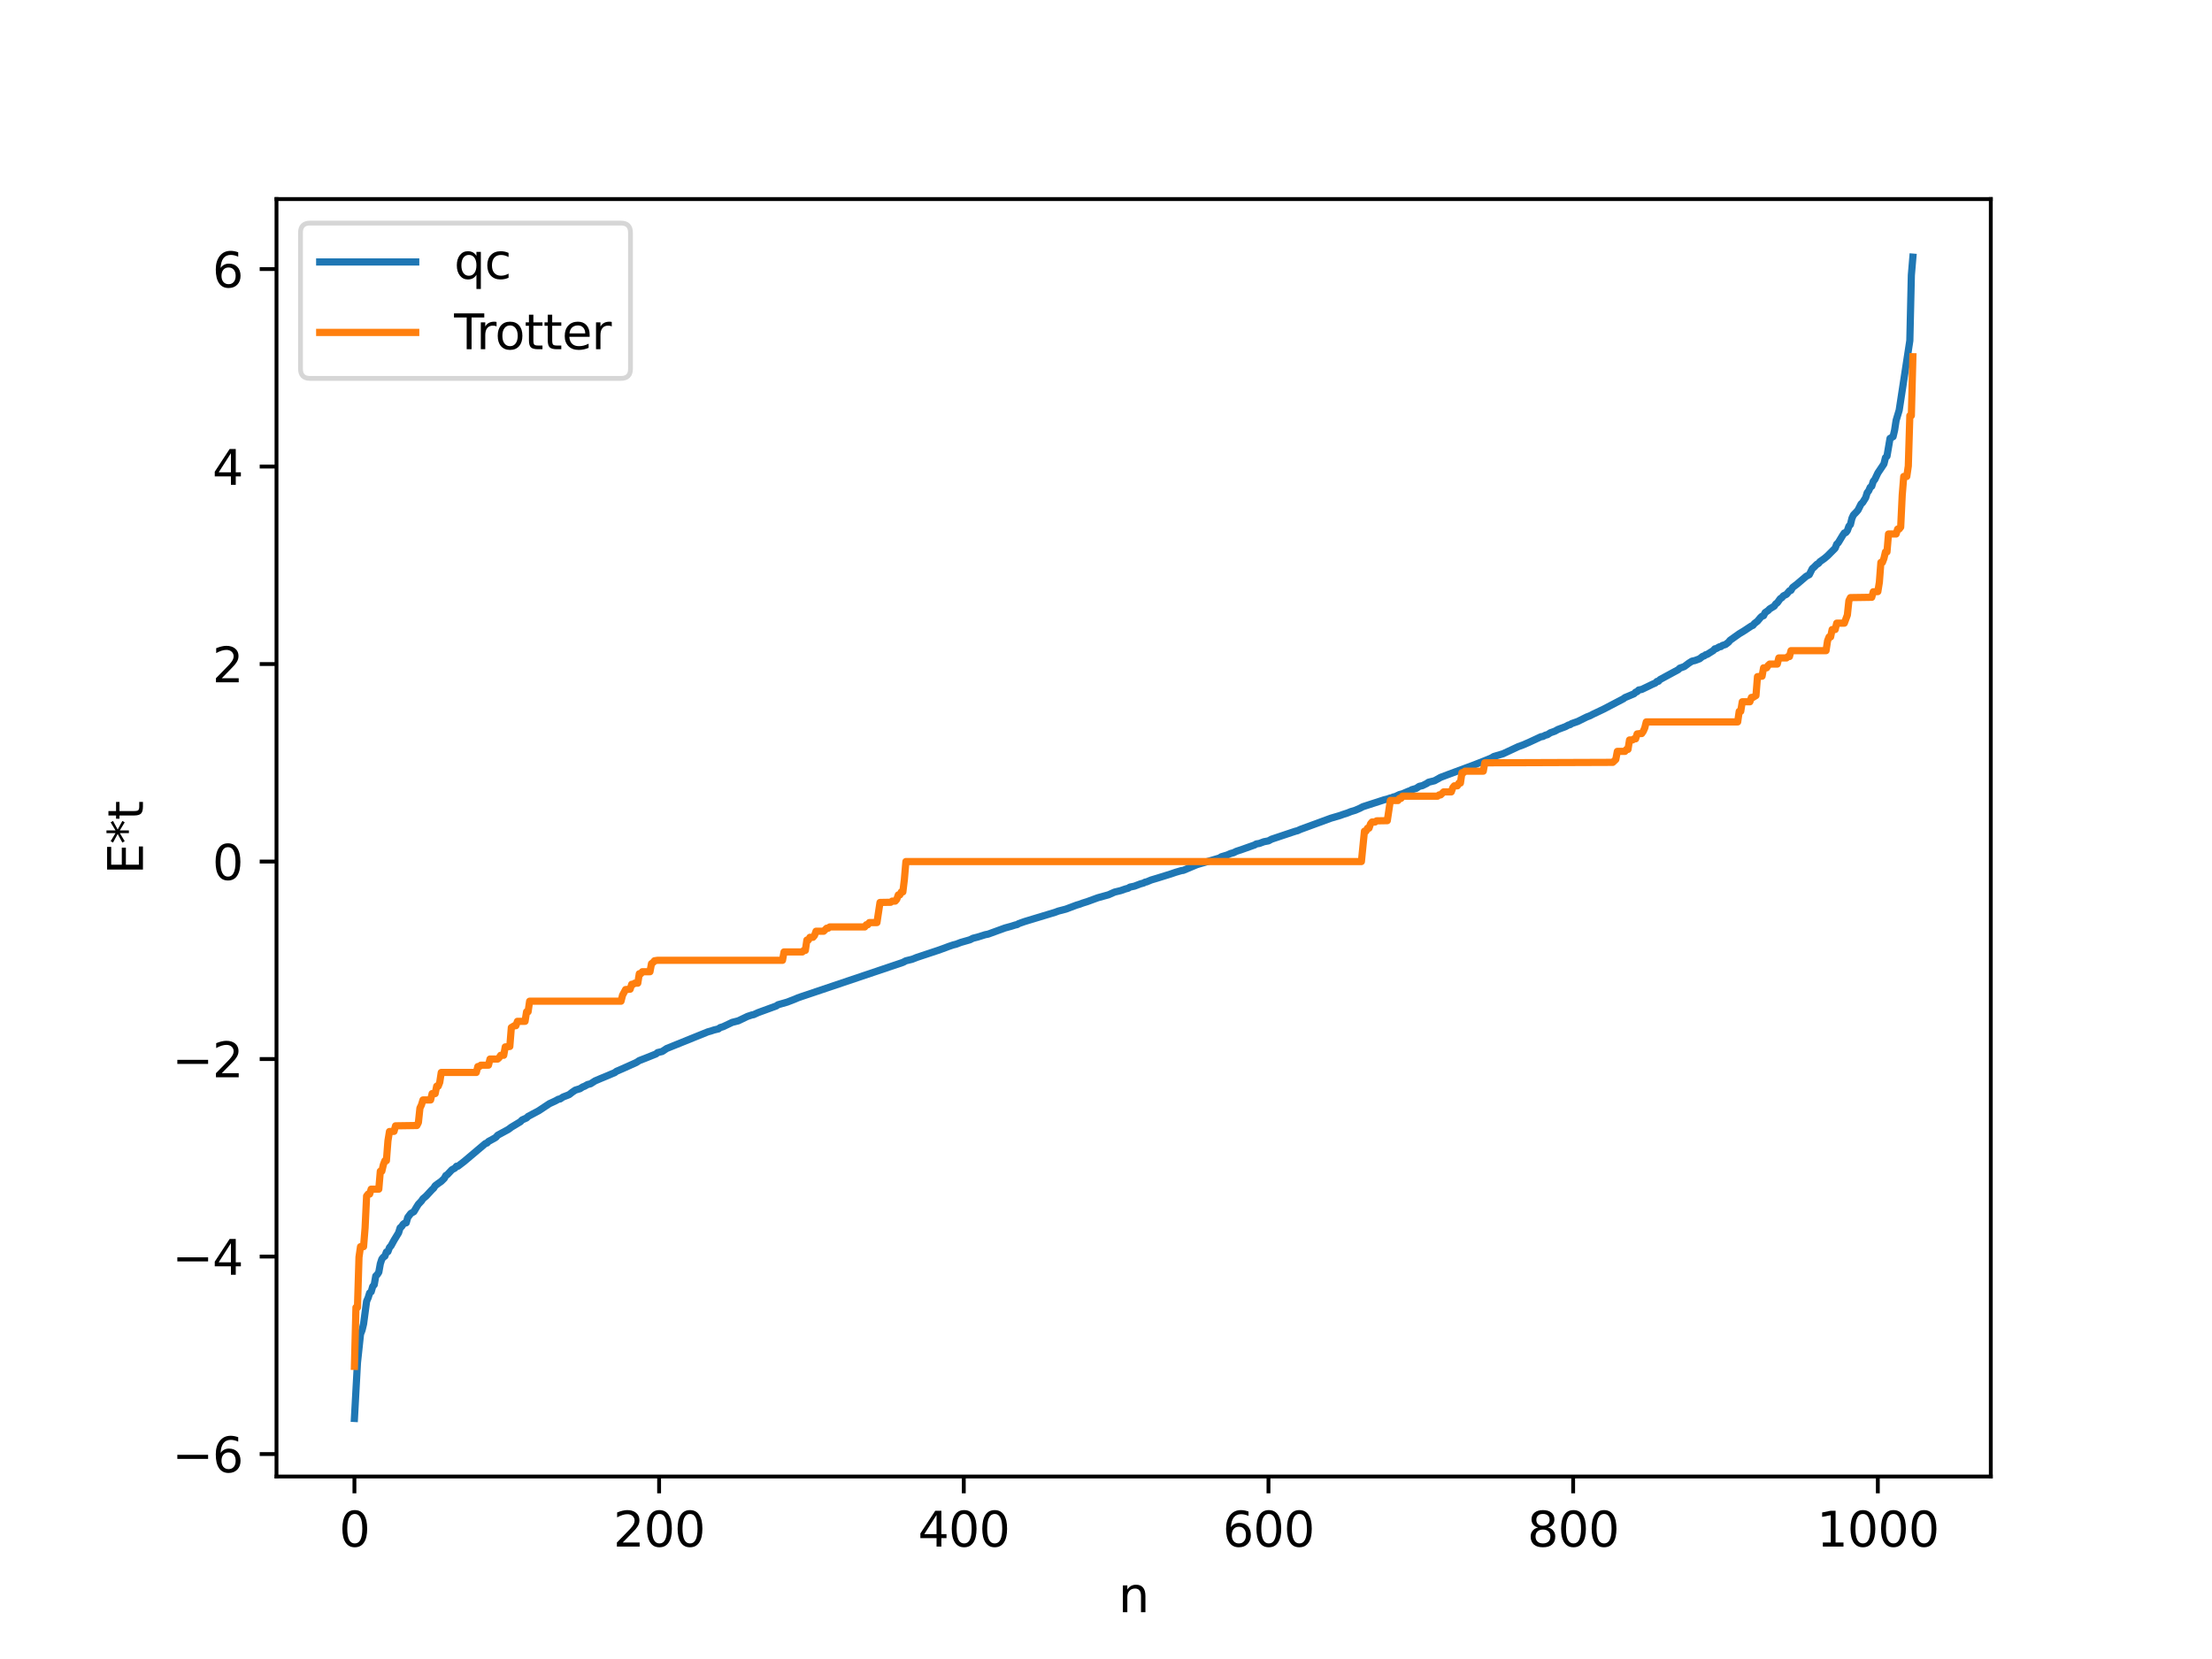 <?xml version="1.0" encoding="utf-8" standalone="no"?>
<!DOCTYPE svg PUBLIC "-//W3C//DTD SVG 1.1//EN"
  "http://www.w3.org/Graphics/SVG/1.1/DTD/svg11.dtd">
<svg xmlns:xlink="http://www.w3.org/1999/xlink" width="460.8pt" height="345.6pt" viewBox="0 0 460.8 345.6" xmlns="http://www.w3.org/2000/svg" version="1.1">
 <defs>
  <style type="text/css">*{stroke-linejoin: round; stroke-linecap: butt}</style>
 </defs>
 <g id="figure_1">
  <g id="patch_1">
   <path d="M 0 345.6 
L 460.8 345.6 
L 460.8 0 
L 0 0 
z
" style="fill: #ffffff"/>
  </g>
  <g id="axes_1">
   <g id="patch_2">
    <path d="M 57.6 307.584 
L 414.72 307.584 
L 414.72 41.472 
L 57.6 41.472 
z
" style="fill: #ffffff"/>
   </g>
   <g id="matplotlib.axis_1">
    <g id="xtick_1">
     <g id="line2d_1">
      <defs>
       <path id="ma1ce18a5f1" d="M 0 0 
L 0 3.5 
" style="stroke: #000000; stroke-width: 0.8"/>
      </defs>
      <g>
       <use xlink:href="#ma1ce18a5f1" x="73.833" y="307.584" style="stroke: #000000; stroke-width: 0.8"/>
      </g>
     </g>
     <g id="text_1">
      <!-- 0 -->
      <g transform="translate(70.651 322.182) scale(0.1 -0.1)">
       <defs>
        <path id="DejaVuSans-30" d="M 2034 4250 
Q 1547 4250 1301 3770 
Q 1056 3291 1056 2328 
Q 1056 1369 1301 889 
Q 1547 409 2034 409 
Q 2525 409 2770 889 
Q 3016 1369 3016 2328 
Q 3016 3291 2770 3770 
Q 2525 4250 2034 4250 
z
M 2034 4750 
Q 2819 4750 3233 4129 
Q 3647 3509 3647 2328 
Q 3647 1150 3233 529 
Q 2819 -91 2034 -91 
Q 1250 -91 836 529 
Q 422 1150 422 2328 
Q 422 3509 836 4129 
Q 1250 4750 2034 4750 
z
" transform="scale(0.016)"/>
       </defs>
       <use xlink:href="#DejaVuSans-30"/>
      </g>
     </g>
    </g>
    <g id="xtick_2">
     <g id="line2d_2">
      <g>
       <use xlink:href="#ma1ce18a5f1" x="137.304" y="307.584" style="stroke: #000000; stroke-width: 0.8"/>
      </g>
     </g>
     <g id="text_2">
      <!-- 200 -->
      <g transform="translate(127.76 322.182) scale(0.1 -0.1)">
       <defs>
        <path id="DejaVuSans-32" d="M 1228 531 
L 3431 531 
L 3431 0 
L 469 0 
L 469 531 
Q 828 903 1448 1529 
Q 2069 2156 2228 2338 
Q 2531 2678 2651 2914 
Q 2772 3150 2772 3378 
Q 2772 3750 2511 3984 
Q 2250 4219 1831 4219 
Q 1534 4219 1204 4116 
Q 875 4013 500 3803 
L 500 4441 
Q 881 4594 1212 4672 
Q 1544 4750 1819 4750 
Q 2544 4750 2975 4387 
Q 3406 4025 3406 3419 
Q 3406 3131 3298 2873 
Q 3191 2616 2906 2266 
Q 2828 2175 2409 1742 
Q 1991 1309 1228 531 
z
" transform="scale(0.016)"/>
       </defs>
       <use xlink:href="#DejaVuSans-32"/>
       <use xlink:href="#DejaVuSans-30" x="63.623"/>
       <use xlink:href="#DejaVuSans-30" x="127.246"/>
      </g>
     </g>
    </g>
    <g id="xtick_3">
     <g id="line2d_3">
      <g>
       <use xlink:href="#ma1ce18a5f1" x="200.775" y="307.584" style="stroke: #000000; stroke-width: 0.8"/>
      </g>
     </g>
     <g id="text_3">
      <!-- 400 -->
      <g transform="translate(191.231 322.182) scale(0.1 -0.1)">
       <defs>
        <path id="DejaVuSans-34" d="M 2419 4116 
L 825 1625 
L 2419 1625 
L 2419 4116 
z
M 2253 4666 
L 3047 4666 
L 3047 1625 
L 3713 1625 
L 3713 1100 
L 3047 1100 
L 3047 0 
L 2419 0 
L 2419 1100 
L 313 1100 
L 313 1709 
L 2253 4666 
z
" transform="scale(0.016)"/>
       </defs>
       <use xlink:href="#DejaVuSans-34"/>
       <use xlink:href="#DejaVuSans-30" x="63.623"/>
       <use xlink:href="#DejaVuSans-30" x="127.246"/>
      </g>
     </g>
    </g>
    <g id="xtick_4">
     <g id="line2d_4">
      <g>
       <use xlink:href="#ma1ce18a5f1" x="264.246" y="307.584" style="stroke: #000000; stroke-width: 0.8"/>
      </g>
     </g>
     <g id="text_4">
      <!-- 600 -->
      <g transform="translate(254.702 322.182) scale(0.1 -0.1)">
       <defs>
        <path id="DejaVuSans-36" d="M 2113 2584 
Q 1688 2584 1439 2293 
Q 1191 2003 1191 1497 
Q 1191 994 1439 701 
Q 1688 409 2113 409 
Q 2538 409 2786 701 
Q 3034 994 3034 1497 
Q 3034 2003 2786 2293 
Q 2538 2584 2113 2584 
z
M 3366 4563 
L 3366 3988 
Q 3128 4100 2886 4159 
Q 2644 4219 2406 4219 
Q 1781 4219 1451 3797 
Q 1122 3375 1075 2522 
Q 1259 2794 1537 2939 
Q 1816 3084 2150 3084 
Q 2853 3084 3261 2657 
Q 3669 2231 3669 1497 
Q 3669 778 3244 343 
Q 2819 -91 2113 -91 
Q 1303 -91 875 529 
Q 447 1150 447 2328 
Q 447 3434 972 4092 
Q 1497 4750 2381 4750 
Q 2619 4750 2861 4703 
Q 3103 4656 3366 4563 
z
" transform="scale(0.016)"/>
       </defs>
       <use xlink:href="#DejaVuSans-36"/>
       <use xlink:href="#DejaVuSans-30" x="63.623"/>
       <use xlink:href="#DejaVuSans-30" x="127.246"/>
      </g>
     </g>
    </g>
    <g id="xtick_5">
     <g id="line2d_5">
      <g>
       <use xlink:href="#ma1ce18a5f1" x="327.717" y="307.584" style="stroke: #000000; stroke-width: 0.8"/>
      </g>
     </g>
     <g id="text_5">
      <!-- 800 -->
      <g transform="translate(318.173 322.182) scale(0.1 -0.1)">
       <defs>
        <path id="DejaVuSans-38" d="M 2034 2216 
Q 1584 2216 1326 1975 
Q 1069 1734 1069 1313 
Q 1069 891 1326 650 
Q 1584 409 2034 409 
Q 2484 409 2743 651 
Q 3003 894 3003 1313 
Q 3003 1734 2745 1975 
Q 2488 2216 2034 2216 
z
M 1403 2484 
Q 997 2584 770 2862 
Q 544 3141 544 3541 
Q 544 4100 942 4425 
Q 1341 4750 2034 4750 
Q 2731 4750 3128 4425 
Q 3525 4100 3525 3541 
Q 3525 3141 3298 2862 
Q 3072 2584 2669 2484 
Q 3125 2378 3379 2068 
Q 3634 1759 3634 1313 
Q 3634 634 3220 271 
Q 2806 -91 2034 -91 
Q 1263 -91 848 271 
Q 434 634 434 1313 
Q 434 1759 690 2068 
Q 947 2378 1403 2484 
z
M 1172 3481 
Q 1172 3119 1398 2916 
Q 1625 2713 2034 2713 
Q 2441 2713 2670 2916 
Q 2900 3119 2900 3481 
Q 2900 3844 2670 4047 
Q 2441 4250 2034 4250 
Q 1625 4250 1398 4047 
Q 1172 3844 1172 3481 
z
" transform="scale(0.016)"/>
       </defs>
       <use xlink:href="#DejaVuSans-38"/>
       <use xlink:href="#DejaVuSans-30" x="63.623"/>
       <use xlink:href="#DejaVuSans-30" x="127.246"/>
      </g>
     </g>
    </g>
    <g id="xtick_6">
     <g id="line2d_6">
      <g>
       <use xlink:href="#ma1ce18a5f1" x="391.188" y="307.584" style="stroke: #000000; stroke-width: 0.8"/>
      </g>
     </g>
     <g id="text_6">
      <!-- 1000 -->
      <g transform="translate(378.463 322.182) scale(0.1 -0.1)">
       <defs>
        <path id="DejaVuSans-31" d="M 794 531 
L 1825 531 
L 1825 4091 
L 703 3866 
L 703 4441 
L 1819 4666 
L 2450 4666 
L 2450 531 
L 3481 531 
L 3481 0 
L 794 0 
L 794 531 
z
" transform="scale(0.016)"/>
       </defs>
       <use xlink:href="#DejaVuSans-31"/>
       <use xlink:href="#DejaVuSans-30" x="63.623"/>
       <use xlink:href="#DejaVuSans-30" x="127.246"/>
       <use xlink:href="#DejaVuSans-30" x="190.869"/>
      </g>
     </g>
    </g>
    <g id="text_7">
     <!-- n -->
     <g transform="translate(232.991 335.861) scale(0.1 -0.1)">
      <defs>
       <path id="DejaVuSans-6e" d="M 3513 2113 
L 3513 0 
L 2938 0 
L 2938 2094 
Q 2938 2591 2744 2837 
Q 2550 3084 2163 3084 
Q 1697 3084 1428 2787 
Q 1159 2491 1159 1978 
L 1159 0 
L 581 0 
L 581 3500 
L 1159 3500 
L 1159 2956 
Q 1366 3272 1645 3428 
Q 1925 3584 2291 3584 
Q 2894 3584 3203 3211 
Q 3513 2838 3513 2113 
z
" transform="scale(0.016)"/>
      </defs>
      <use xlink:href="#DejaVuSans-6e"/>
     </g>
    </g>
   </g>
   <g id="matplotlib.axis_2">
    <g id="ytick_1">
     <g id="line2d_7">
      <defs>
       <path id="mb1af94cef8" d="M 0 0 
L -3.5 0 
" style="stroke: #000000; stroke-width: 0.8"/>
      </defs>
      <g>
       <use xlink:href="#mb1af94cef8" x="57.6" y="302.901" style="stroke: #000000; stroke-width: 0.8"/>
      </g>
     </g>
     <g id="text_8">
      <!-- −6 -->
      <g transform="translate(35.858 306.7) scale(0.1 -0.1)">
       <defs>
        <path id="DejaVuSans-2212" d="M 678 2272 
L 4684 2272 
L 4684 1741 
L 678 1741 
L 678 2272 
z
" transform="scale(0.016)"/>
       </defs>
       <use xlink:href="#DejaVuSans-2212"/>
       <use xlink:href="#DejaVuSans-36" x="83.789"/>
      </g>
     </g>
    </g>
    <g id="ytick_2">
     <g id="line2d_8">
      <g>
       <use xlink:href="#mb1af94cef8" x="57.6" y="261.76" style="stroke: #000000; stroke-width: 0.8"/>
      </g>
     </g>
     <g id="text_9">
      <!-- −4 -->
      <g transform="translate(35.858 265.559) scale(0.1 -0.1)">
       <use xlink:href="#DejaVuSans-2212"/>
       <use xlink:href="#DejaVuSans-34" x="83.789"/>
      </g>
     </g>
    </g>
    <g id="ytick_3">
     <g id="line2d_9">
      <g>
       <use xlink:href="#mb1af94cef8" x="57.6" y="220.619" style="stroke: #000000; stroke-width: 0.8"/>
      </g>
     </g>
     <g id="text_10">
      <!-- −2 -->
      <g transform="translate(35.858 224.418) scale(0.1 -0.1)">
       <use xlink:href="#DejaVuSans-2212"/>
       <use xlink:href="#DejaVuSans-32" x="83.789"/>
      </g>
     </g>
    </g>
    <g id="ytick_4">
     <g id="line2d_10">
      <g>
       <use xlink:href="#mb1af94cef8" x="57.6" y="179.478" style="stroke: #000000; stroke-width: 0.8"/>
      </g>
     </g>
     <g id="text_11">
      <!-- 0 -->
      <g transform="translate(44.237 183.277) scale(0.1 -0.1)">
       <use xlink:href="#DejaVuSans-30"/>
      </g>
     </g>
    </g>
    <g id="ytick_5">
     <g id="line2d_11">
      <g>
       <use xlink:href="#mb1af94cef8" x="57.6" y="138.337" style="stroke: #000000; stroke-width: 0.8"/>
      </g>
     </g>
     <g id="text_12">
      <!-- 2 -->
      <g transform="translate(44.237 142.137) scale(0.1 -0.1)">
       <use xlink:href="#DejaVuSans-32"/>
      </g>
     </g>
    </g>
    <g id="ytick_6">
     <g id="line2d_12">
      <g>
       <use xlink:href="#mb1af94cef8" x="57.6" y="97.196" style="stroke: #000000; stroke-width: 0.8"/>
      </g>
     </g>
     <g id="text_13">
      <!-- 4 -->
      <g transform="translate(44.237 100.996) scale(0.1 -0.1)">
       <use xlink:href="#DejaVuSans-34"/>
      </g>
     </g>
    </g>
    <g id="ytick_7">
     <g id="line2d_13">
      <g>
       <use xlink:href="#mb1af94cef8" x="57.6" y="56.055" style="stroke: #000000; stroke-width: 0.8"/>
      </g>
     </g>
     <g id="text_14">
      <!-- 6 -->
      <g transform="translate(44.237 59.855) scale(0.1 -0.1)">
       <use xlink:href="#DejaVuSans-36"/>
      </g>
     </g>
    </g>
    <g id="text_15">
     <!-- E*t -->
     <g transform="translate(29.778 182.148) rotate(-90) scale(0.1 -0.1)">
      <defs>
       <path id="DejaVuSans-45" d="M 628 4666 
L 3578 4666 
L 3578 4134 
L 1259 4134 
L 1259 2753 
L 3481 2753 
L 3481 2222 
L 1259 2222 
L 1259 531 
L 3634 531 
L 3634 0 
L 628 0 
L 628 4666 
z
" transform="scale(0.016)"/>
       <path id="DejaVuSans-2a" d="M 3009 3897 
L 1888 3291 
L 3009 2681 
L 2828 2375 
L 1778 3009 
L 1778 1831 
L 1422 1831 
L 1422 3009 
L 372 2375 
L 191 2681 
L 1313 3291 
L 191 3897 
L 372 4206 
L 1422 3572 
L 1422 4750 
L 1778 4750 
L 1778 3572 
L 2828 4206 
L 3009 3897 
z
" transform="scale(0.016)"/>
       <path id="DejaVuSans-74" d="M 1172 4494 
L 1172 3500 
L 2356 3500 
L 2356 3053 
L 1172 3053 
L 1172 1153 
Q 1172 725 1289 603 
Q 1406 481 1766 481 
L 2356 481 
L 2356 0 
L 1766 0 
Q 1100 0 847 248 
Q 594 497 594 1153 
L 594 3053 
L 172 3053 
L 172 3500 
L 594 3500 
L 594 4494 
L 1172 4494 
z
" transform="scale(0.016)"/>
      </defs>
      <use xlink:href="#DejaVuSans-45"/>
      <use xlink:href="#DejaVuSans-2a" x="63.184"/>
      <use xlink:href="#DejaVuSans-74" x="113.184"/>
     </g>
    </g>
   </g>
   <g id="line2d_14">
    <path d="M 73.833 295.488 
L 74.467 283.874 
L 75.102 277.915 
L 75.42 277.114 
L 75.737 275.799 
L 76.372 271.075 
L 76.689 270.361 
L 77.006 269.339 
L 77.324 269.095 
L 77.641 268 
L 77.958 267.635 
L 78.276 265.822 
L 78.593 265.506 
L 78.91 265.032 
L 79.228 263.256 
L 79.545 262.288 
L 79.862 261.89 
L 80.18 261.676 
L 80.497 260.808 
L 80.815 260.739 
L 81.132 259.883 
L 81.449 259.537 
L 82.084 258.371 
L 83.036 256.807 
L 83.353 255.776 
L 83.671 255.509 
L 83.988 255.03 
L 84.305 254.805 
L 84.623 254.736 
L 84.94 253.619 
L 85.575 252.78 
L 86.21 252.421 
L 86.844 251.357 
L 87.162 250.858 
L 87.796 250.186 
L 88.114 249.712 
L 88.748 249.181 
L 90.018 247.81 
L 90.335 247.522 
L 90.653 247.012 
L 91.287 246.538 
L 91.922 246.094 
L 92.557 245.471 
L 92.874 244.884 
L 93.191 244.693 
L 94.143 243.678 
L 94.778 243.336 
L 95.096 242.951 
L 95.413 242.935 
L 96.682 241.96 
L 101.125 238.208 
L 101.443 238.119 
L 101.76 237.79 
L 103.029 237.094 
L 103.347 236.882 
L 103.664 236.494 
L 105.886 235.291 
L 106.52 234.815 
L 108.424 233.669 
L 108.742 233.313 
L 109.694 232.889 
L 110.011 232.57 
L 112.233 231.383 
L 114.454 229.913 
L 115.089 229.623 
L 115.724 229.325 
L 116.358 228.974 
L 116.676 228.936 
L 117.31 228.52 
L 118.262 228.154 
L 118.58 228.017 
L 119.215 227.523 
L 119.849 227.092 
L 120.484 226.896 
L 120.801 226.807 
L 121.436 226.402 
L 121.753 226.3 
L 122.388 225.935 
L 123.023 225.772 
L 123.975 225.165 
L 125.244 224.626 
L 126.514 224.102 
L 128.1 223.425 
L 128.418 223.173 
L 129.687 222.628 
L 132.543 221.345 
L 133.178 220.935 
L 134.448 220.445 
L 136.669 219.551 
L 136.986 219.274 
L 137.621 219.123 
L 137.939 219.049 
L 138.891 218.419 
L 147.459 214.954 
L 148.094 214.78 
L 148.729 214.566 
L 149.681 214.336 
L 149.998 214.073 
L 150.633 213.88 
L 152.537 212.977 
L 153.806 212.654 
L 155.71 211.739 
L 156.662 211.423 
L 156.98 211.376 
L 157.932 210.943 
L 161.74 209.55 
L 162.058 209.312 
L 163.962 208.768 
L 165.548 208.156 
L 166.183 207.881 
L 166.818 207.655 
L 188.081 200.487 
L 188.715 200.152 
L 189.985 199.843 
L 190.937 199.465 
L 195.38 197.987 
L 196.015 197.763 
L 196.967 197.417 
L 197.601 197.173 
L 198.553 196.852 
L 199.188 196.692 
L 200.14 196.325 
L 202.044 195.778 
L 202.679 195.456 
L 203.631 195.217 
L 205.218 194.72 
L 205.853 194.594 
L 209.343 193.318 
L 210.613 192.972 
L 211.565 192.672 
L 211.882 192.616 
L 212.2 192.412 
L 212.834 192.187 
L 213.469 191.965 
L 214.104 191.773 
L 219.816 190.043 
L 220.451 189.801 
L 222.038 189.387 
L 224.259 188.552 
L 224.894 188.368 
L 225.529 188.129 
L 226.481 187.831 
L 228.702 187.017 
L 230.924 186.401 
L 232.193 185.836 
L 233.462 185.53 
L 234.415 185.195 
L 235.049 185.025 
L 235.367 184.804 
L 236.319 184.603 
L 237.588 184.123 
L 238.223 183.953 
L 238.54 183.765 
L 238.858 183.715 
L 239.81 183.316 
L 241.079 182.938 
L 243.935 182.048 
L 244.887 181.72 
L 246.157 181.351 
L 246.474 181.321 
L 249.33 180.125 
L 254.091 178.723 
L 254.408 178.486 
L 255.677 178.105 
L 256.312 177.811 
L 256.947 177.645 
L 257.581 177.334 
L 258.534 177.025 
L 261.39 176.009 
L 261.707 175.804 
L 262.342 175.706 
L 263.294 175.35 
L 264.246 175.167 
L 264.881 174.822 
L 269.324 173.336 
L 269.958 173.131 
L 270.276 173.06 
L 270.91 172.772 
L 277.258 170.442 
L 279.162 169.883 
L 279.796 169.652 
L 280.748 169.344 
L 281.383 169.081 
L 282.335 168.793 
L 283.287 168.38 
L 283.922 168.048 
L 288.365 166.608 
L 289 166.457 
L 289.634 166.231 
L 289.952 166.188 
L 290.269 166.011 
L 290.586 165.97 
L 291.539 165.52 
L 292.173 165.354 
L 293.443 164.811 
L 293.76 164.731 
L 294.077 164.516 
L 295.029 164.233 
L 295.664 163.808 
L 296.299 163.667 
L 297.251 163.201 
L 297.568 162.959 
L 298.838 162.645 
L 300.107 161.939 
L 301.694 161.338 
L 307.089 159.339 
L 309.31 158.464 
L 310.58 157.949 
L 311.215 157.581 
L 313.119 157.016 
L 316.292 155.535 
L 317.244 155.191 
L 318.514 154.643 
L 321.053 153.458 
L 321.37 153.44 
L 322.005 153.122 
L 322.322 153.072 
L 322.957 152.657 
L 323.909 152.32 
L 324.543 151.963 
L 326.13 151.366 
L 326.765 151.023 
L 327.082 150.966 
L 327.4 150.74 
L 328.669 150.296 
L 330.573 149.351 
L 331.208 149.113 
L 331.843 148.781 
L 334.064 147.727 
L 338.19 145.566 
L 338.507 145.319 
L 339.142 145.056 
L 340.411 144.52 
L 340.729 144.186 
L 341.046 144.086 
L 341.363 143.744 
L 341.998 143.624 
L 343.267 143.017 
L 344.22 142.549 
L 344.854 142.277 
L 345.172 141.957 
L 345.489 141.921 
L 345.806 141.567 
L 349.615 139.503 
L 349.932 139.188 
L 350.567 138.967 
L 350.884 138.843 
L 351.836 138.131 
L 352.471 137.733 
L 353.105 137.595 
L 354.058 137.238 
L 354.692 136.729 
L 355.01 136.648 
L 355.327 136.394 
L 355.644 136.32 
L 356.279 135.917 
L 356.914 135.522 
L 357.231 135.164 
L 357.548 135.108 
L 358.183 134.74 
L 358.5 134.698 
L 358.818 134.455 
L 359.453 134.265 
L 360.087 133.777 
L 360.405 133.382 
L 362.309 132.027 
L 363.261 131.453 
L 364.848 130.405 
L 365.165 130.28 
L 365.482 129.888 
L 366.117 129.399 
L 366.752 128.639 
L 367.069 128.358 
L 367.386 128.262 
L 367.704 127.617 
L 368.339 127.178 
L 368.656 126.843 
L 369.608 126.27 
L 369.925 125.787 
L 370.243 125.578 
L 370.877 124.695 
L 371.195 124.516 
L 371.512 124.129 
L 372.147 123.818 
L 372.781 123.08 
L 373.099 122.975 
L 373.416 122.399 
L 374.368 121.67 
L 375.32 120.859 
L 376.272 120.046 
L 376.907 119.712 
L 377.542 118.439 
L 377.859 118.188 
L 378.494 117.546 
L 378.811 117.392 
L 379.129 116.999 
L 380.081 116.326 
L 380.715 115.784 
L 382.302 114.193 
L 382.62 113.356 
L 382.937 113.065 
L 383.889 111.487 
L 384.206 111.021 
L 384.524 110.942 
L 384.841 110.536 
L 385.158 109.629 
L 385.476 109.268 
L 385.793 107.963 
L 386.11 107.279 
L 386.745 106.622 
L 387.062 106.252 
L 387.697 104.981 
L 388.015 104.7 
L 388.649 103.685 
L 388.967 102.64 
L 389.284 102.246 
L 389.601 101.518 
L 389.919 101.292 
L 390.236 100.268 
L 390.553 99.894 
L 391.188 98.542 
L 392.458 96.642 
L 392.775 95.342 
L 393.092 95.036 
L 393.727 91.323 
L 394.362 90.968 
L 394.679 89.619 
L 394.996 87.571 
L 395.631 85.467 
L 397.853 70.949 
L 398.17 57.321 
L 398.487 53.568 
L 398.487 53.568 
" clip-path="url(#p89ceff9771)" style="fill: none; stroke: #1f77b4; stroke-width: 1.5; stroke-linecap: square"/>
   </g>
   <g id="line2d_15">
    <path d="M 73.833 284.643 
L 74.15 272.371 
L 74.467 272.371 
L 74.785 261.882 
L 75.102 259.703 
L 75.737 259.703 
L 76.054 255.778 
L 76.372 249.152 
L 76.689 248.746 
L 77.006 248.746 
L 77.324 247.721 
L 78.91 247.721 
L 79.228 243.983 
L 79.545 243.983 
L 79.862 242.629 
L 80.18 241.794 
L 80.497 241.794 
L 80.815 237.66 
L 81.132 235.715 
L 82.084 235.681 
L 82.401 234.53 
L 86.844 234.464 
L 87.162 233.834 
L 87.479 230.839 
L 87.796 230.177 
L 88.114 229.14 
L 89.7 229.14 
L 90.018 227.815 
L 90.653 227.815 
L 90.97 226.276 
L 91.287 226.276 
L 91.605 225.474 
L 91.922 223.412 
L 99.221 223.412 
L 99.539 222.183 
L 99.856 222.183 
L 100.173 221.893 
L 101.76 221.893 
L 102.077 220.619 
L 103.664 220.619 
L 103.981 220.332 
L 104.299 219.835 
L 104.934 219.835 
L 105.251 218.089 
L 106.203 218.001 
L 106.52 214.059 
L 107.155 213.67 
L 107.472 213.67 
L 107.79 212.762 
L 109.377 212.762 
L 109.694 210.77 
L 110.011 210.77 
L 110.329 208.569 
L 129.37 208.569 
L 129.687 207.319 
L 130.322 206.143 
L 131.274 206.068 
L 131.591 205.045 
L 131.909 205.045 
L 132.226 204.811 
L 132.861 204.811 
L 133.178 202.842 
L 133.496 202.842 
L 133.813 202.429 
L 135.4 202.429 
L 135.717 200.75 
L 136.034 200.523 
L 136.352 200.144 
L 136.986 200.049 
L 163.01 200.049 
L 163.327 198.306 
L 167.135 198.306 
L 167.453 197.987 
L 167.77 197.987 
L 168.087 195.83 
L 168.405 195.83 
L 168.722 195.254 
L 169.357 195.254 
L 169.674 194.883 
L 169.991 193.993 
L 171.578 193.993 
L 172.213 193.365 
L 172.53 193.365 
L 172.848 193.099 
L 180.147 193.099 
L 180.464 192.641 
L 180.781 192.641 
L 181.099 192.191 
L 182.686 192.191 
L 183.32 187.999 
L 185.542 187.961 
L 185.859 187.718 
L 186.494 187.718 
L 186.811 187.35 
L 187.129 186.428 
L 187.446 186.428 
L 187.763 185.803 
L 188.081 185.803 
L 188.398 183.196 
L 188.715 179.478 
L 283.605 179.478 
L 284.239 173.153 
L 284.557 173.153 
L 284.874 172.529 
L 285.191 172.529 
L 285.509 171.607 
L 285.826 171.239 
L 286.461 171.239 
L 286.778 170.995 
L 289 170.958 
L 289.634 166.765 
L 291.221 166.765 
L 291.539 166.316 
L 291.856 166.316 
L 292.173 165.857 
L 299.472 165.857 
L 299.79 165.591 
L 300.107 165.591 
L 300.742 164.964 
L 302.329 164.964 
L 302.646 164.074 
L 302.963 163.702 
L 303.598 163.702 
L 303.915 163.126 
L 304.233 163.126 
L 304.55 160.969 
L 304.867 160.969 
L 305.185 160.651 
L 308.993 160.651 
L 309.31 158.908 
L 335.968 158.812 
L 336.603 158.207 
L 336.92 156.527 
L 338.507 156.527 
L 338.824 156.115 
L 339.142 156.115 
L 339.459 154.146 
L 340.094 154.146 
L 340.411 153.912 
L 340.729 153.912 
L 341.046 152.889 
L 341.681 152.814 
L 341.998 152.814 
L 342.315 152.359 
L 342.633 151.638 
L 342.95 150.387 
L 361.991 150.387 
L 362.309 148.187 
L 362.626 148.187 
L 362.943 146.195 
L 364.53 146.195 
L 364.848 145.287 
L 365.165 145.287 
L 365.8 144.897 
L 366.117 140.956 
L 367.069 140.868 
L 367.386 139.121 
L 368.021 139.121 
L 368.339 138.625 
L 368.656 138.337 
L 370.243 138.337 
L 370.56 137.064 
L 372.147 137.064 
L 372.464 136.773 
L 372.781 136.773 
L 373.099 135.544 
L 380.398 135.544 
L 380.715 133.482 
L 381.033 132.681 
L 381.35 132.681 
L 381.667 131.142 
L 382.302 131.142 
L 382.62 129.817 
L 384.206 129.817 
L 384.841 128.118 
L 385.158 125.123 
L 385.476 124.492 
L 389.919 124.427 
L 390.236 123.275 
L 391.188 123.242 
L 391.505 121.296 
L 391.823 117.163 
L 392.14 117.163 
L 392.458 116.327 
L 392.775 114.974 
L 393.092 114.974 
L 393.41 111.236 
L 394.996 111.236 
L 395.314 110.211 
L 395.631 110.211 
L 395.948 109.804 
L 396.266 103.179 
L 396.583 99.254 
L 397.218 99.254 
L 397.535 97.075 
L 397.853 86.585 
L 398.17 86.585 
L 398.487 74.314 
L 398.487 74.314 
" clip-path="url(#p89ceff9771)" style="fill: none; stroke: #ff7f0e; stroke-width: 1.5; stroke-linecap: square"/>
   </g>
   <g id="patch_3">
    <path d="M 57.6 307.584 
L 57.6 41.472 
" style="fill: none; stroke: #000000; stroke-width: 0.8; stroke-linejoin: miter; stroke-linecap: square"/>
   </g>
   <g id="patch_4">
    <path d="M 414.72 307.584 
L 414.72 41.472 
" style="fill: none; stroke: #000000; stroke-width: 0.8; stroke-linejoin: miter; stroke-linecap: square"/>
   </g>
   <g id="patch_5">
    <path d="M 57.6 307.584 
L 414.72 307.584 
" style="fill: none; stroke: #000000; stroke-width: 0.8; stroke-linejoin: miter; stroke-linecap: square"/>
   </g>
   <g id="patch_6">
    <path d="M 57.6 41.472 
L 414.72 41.472 
" style="fill: none; stroke: #000000; stroke-width: 0.8; stroke-linejoin: miter; stroke-linecap: square"/>
   </g>
   <g id="legend_1">
    <g id="patch_7">
     <path d="M 64.6 78.828 
L 129.342 78.828 
Q 131.342 78.828 131.342 76.828 
L 131.342 48.472 
Q 131.342 46.472 129.342 46.472 
L 64.6 46.472 
Q 62.6 46.472 62.6 48.472 
L 62.6 76.828 
Q 62.6 78.828 64.6 78.828 
z
" style="fill: #ffffff; opacity: 0.8; stroke: #cccccc; stroke-linejoin: miter"/>
    </g>
    <g id="line2d_16">
     <path d="M 66.6 54.57 
L 76.6 54.57 
L 86.6 54.57 
" style="fill: none; stroke: #1f77b4; stroke-width: 1.5; stroke-linecap: square"/>
    </g>
    <g id="text_16">
     <!-- qc -->
     <g transform="translate(94.6 58.07) scale(0.1 -0.1)">
      <defs>
       <path id="DejaVuSans-71" d="M 947 1747 
Q 947 1113 1208 752 
Q 1469 391 1925 391 
Q 2381 391 2643 752 
Q 2906 1113 2906 1747 
Q 2906 2381 2643 2742 
Q 2381 3103 1925 3103 
Q 1469 3103 1208 2742 
Q 947 2381 947 1747 
z
M 2906 525 
Q 2725 213 2448 61 
Q 2172 -91 1784 -91 
Q 1150 -91 751 415 
Q 353 922 353 1747 
Q 353 2572 751 3078 
Q 1150 3584 1784 3584 
Q 2172 3584 2448 3432 
Q 2725 3281 2906 2969 
L 2906 3500 
L 3481 3500 
L 3481 -1331 
L 2906 -1331 
L 2906 525 
z
" transform="scale(0.016)"/>
       <path id="DejaVuSans-63" d="M 3122 3366 
L 3122 2828 
Q 2878 2963 2633 3030 
Q 2388 3097 2138 3097 
Q 1578 3097 1268 2742 
Q 959 2388 959 1747 
Q 959 1106 1268 751 
Q 1578 397 2138 397 
Q 2388 397 2633 464 
Q 2878 531 3122 666 
L 3122 134 
Q 2881 22 2623 -34 
Q 2366 -91 2075 -91 
Q 1284 -91 818 406 
Q 353 903 353 1747 
Q 353 2603 823 3093 
Q 1294 3584 2113 3584 
Q 2378 3584 2631 3529 
Q 2884 3475 3122 3366 
z
" transform="scale(0.016)"/>
      </defs>
      <use xlink:href="#DejaVuSans-71"/>
      <use xlink:href="#DejaVuSans-63" x="63.477"/>
     </g>
    </g>
    <g id="line2d_17">
     <path d="M 66.6 69.249 
L 76.6 69.249 
L 86.6 69.249 
" style="fill: none; stroke: #ff7f0e; stroke-width: 1.5; stroke-linecap: square"/>
    </g>
    <g id="text_17">
     <!-- Trotter -->
     <g transform="translate(94.6 72.749) scale(0.1 -0.1)">
      <defs>
       <path id="DejaVuSans-54" d="M -19 4666 
L 3928 4666 
L 3928 4134 
L 2272 4134 
L 2272 0 
L 1638 0 
L 1638 4134 
L -19 4134 
L -19 4666 
z
" transform="scale(0.016)"/>
       <path id="DejaVuSans-72" d="M 2631 2963 
Q 2534 3019 2420 3045 
Q 2306 3072 2169 3072 
Q 1681 3072 1420 2755 
Q 1159 2438 1159 1844 
L 1159 0 
L 581 0 
L 581 3500 
L 1159 3500 
L 1159 2956 
Q 1341 3275 1631 3429 
Q 1922 3584 2338 3584 
Q 2397 3584 2469 3576 
Q 2541 3569 2628 3553 
L 2631 2963 
z
" transform="scale(0.016)"/>
       <path id="DejaVuSans-6f" d="M 1959 3097 
Q 1497 3097 1228 2736 
Q 959 2375 959 1747 
Q 959 1119 1226 758 
Q 1494 397 1959 397 
Q 2419 397 2687 759 
Q 2956 1122 2956 1747 
Q 2956 2369 2687 2733 
Q 2419 3097 1959 3097 
z
M 1959 3584 
Q 2709 3584 3137 3096 
Q 3566 2609 3566 1747 
Q 3566 888 3137 398 
Q 2709 -91 1959 -91 
Q 1206 -91 779 398 
Q 353 888 353 1747 
Q 353 2609 779 3096 
Q 1206 3584 1959 3584 
z
" transform="scale(0.016)"/>
       <path id="DejaVuSans-65" d="M 3597 1894 
L 3597 1613 
L 953 1613 
Q 991 1019 1311 708 
Q 1631 397 2203 397 
Q 2534 397 2845 478 
Q 3156 559 3463 722 
L 3463 178 
Q 3153 47 2828 -22 
Q 2503 -91 2169 -91 
Q 1331 -91 842 396 
Q 353 884 353 1716 
Q 353 2575 817 3079 
Q 1281 3584 2069 3584 
Q 2775 3584 3186 3129 
Q 3597 2675 3597 1894 
z
M 3022 2063 
Q 3016 2534 2758 2815 
Q 2500 3097 2075 3097 
Q 1594 3097 1305 2825 
Q 1016 2553 972 2059 
L 3022 2063 
z
" transform="scale(0.016)"/>
      </defs>
      <use xlink:href="#DejaVuSans-54"/>
      <use xlink:href="#DejaVuSans-72" x="46.334"/>
      <use xlink:href="#DejaVuSans-6f" x="85.197"/>
      <use xlink:href="#DejaVuSans-74" x="146.379"/>
      <use xlink:href="#DejaVuSans-74" x="185.588"/>
      <use xlink:href="#DejaVuSans-65" x="224.797"/>
      <use xlink:href="#DejaVuSans-72" x="286.32"/>
     </g>
    </g>
   </g>
  </g>
 </g>
 <defs>
  <clipPath id="p89ceff9771">
   <rect x="57.6" y="41.472" width="357.12" height="266.112"/>
  </clipPath>
 </defs>
</svg>
